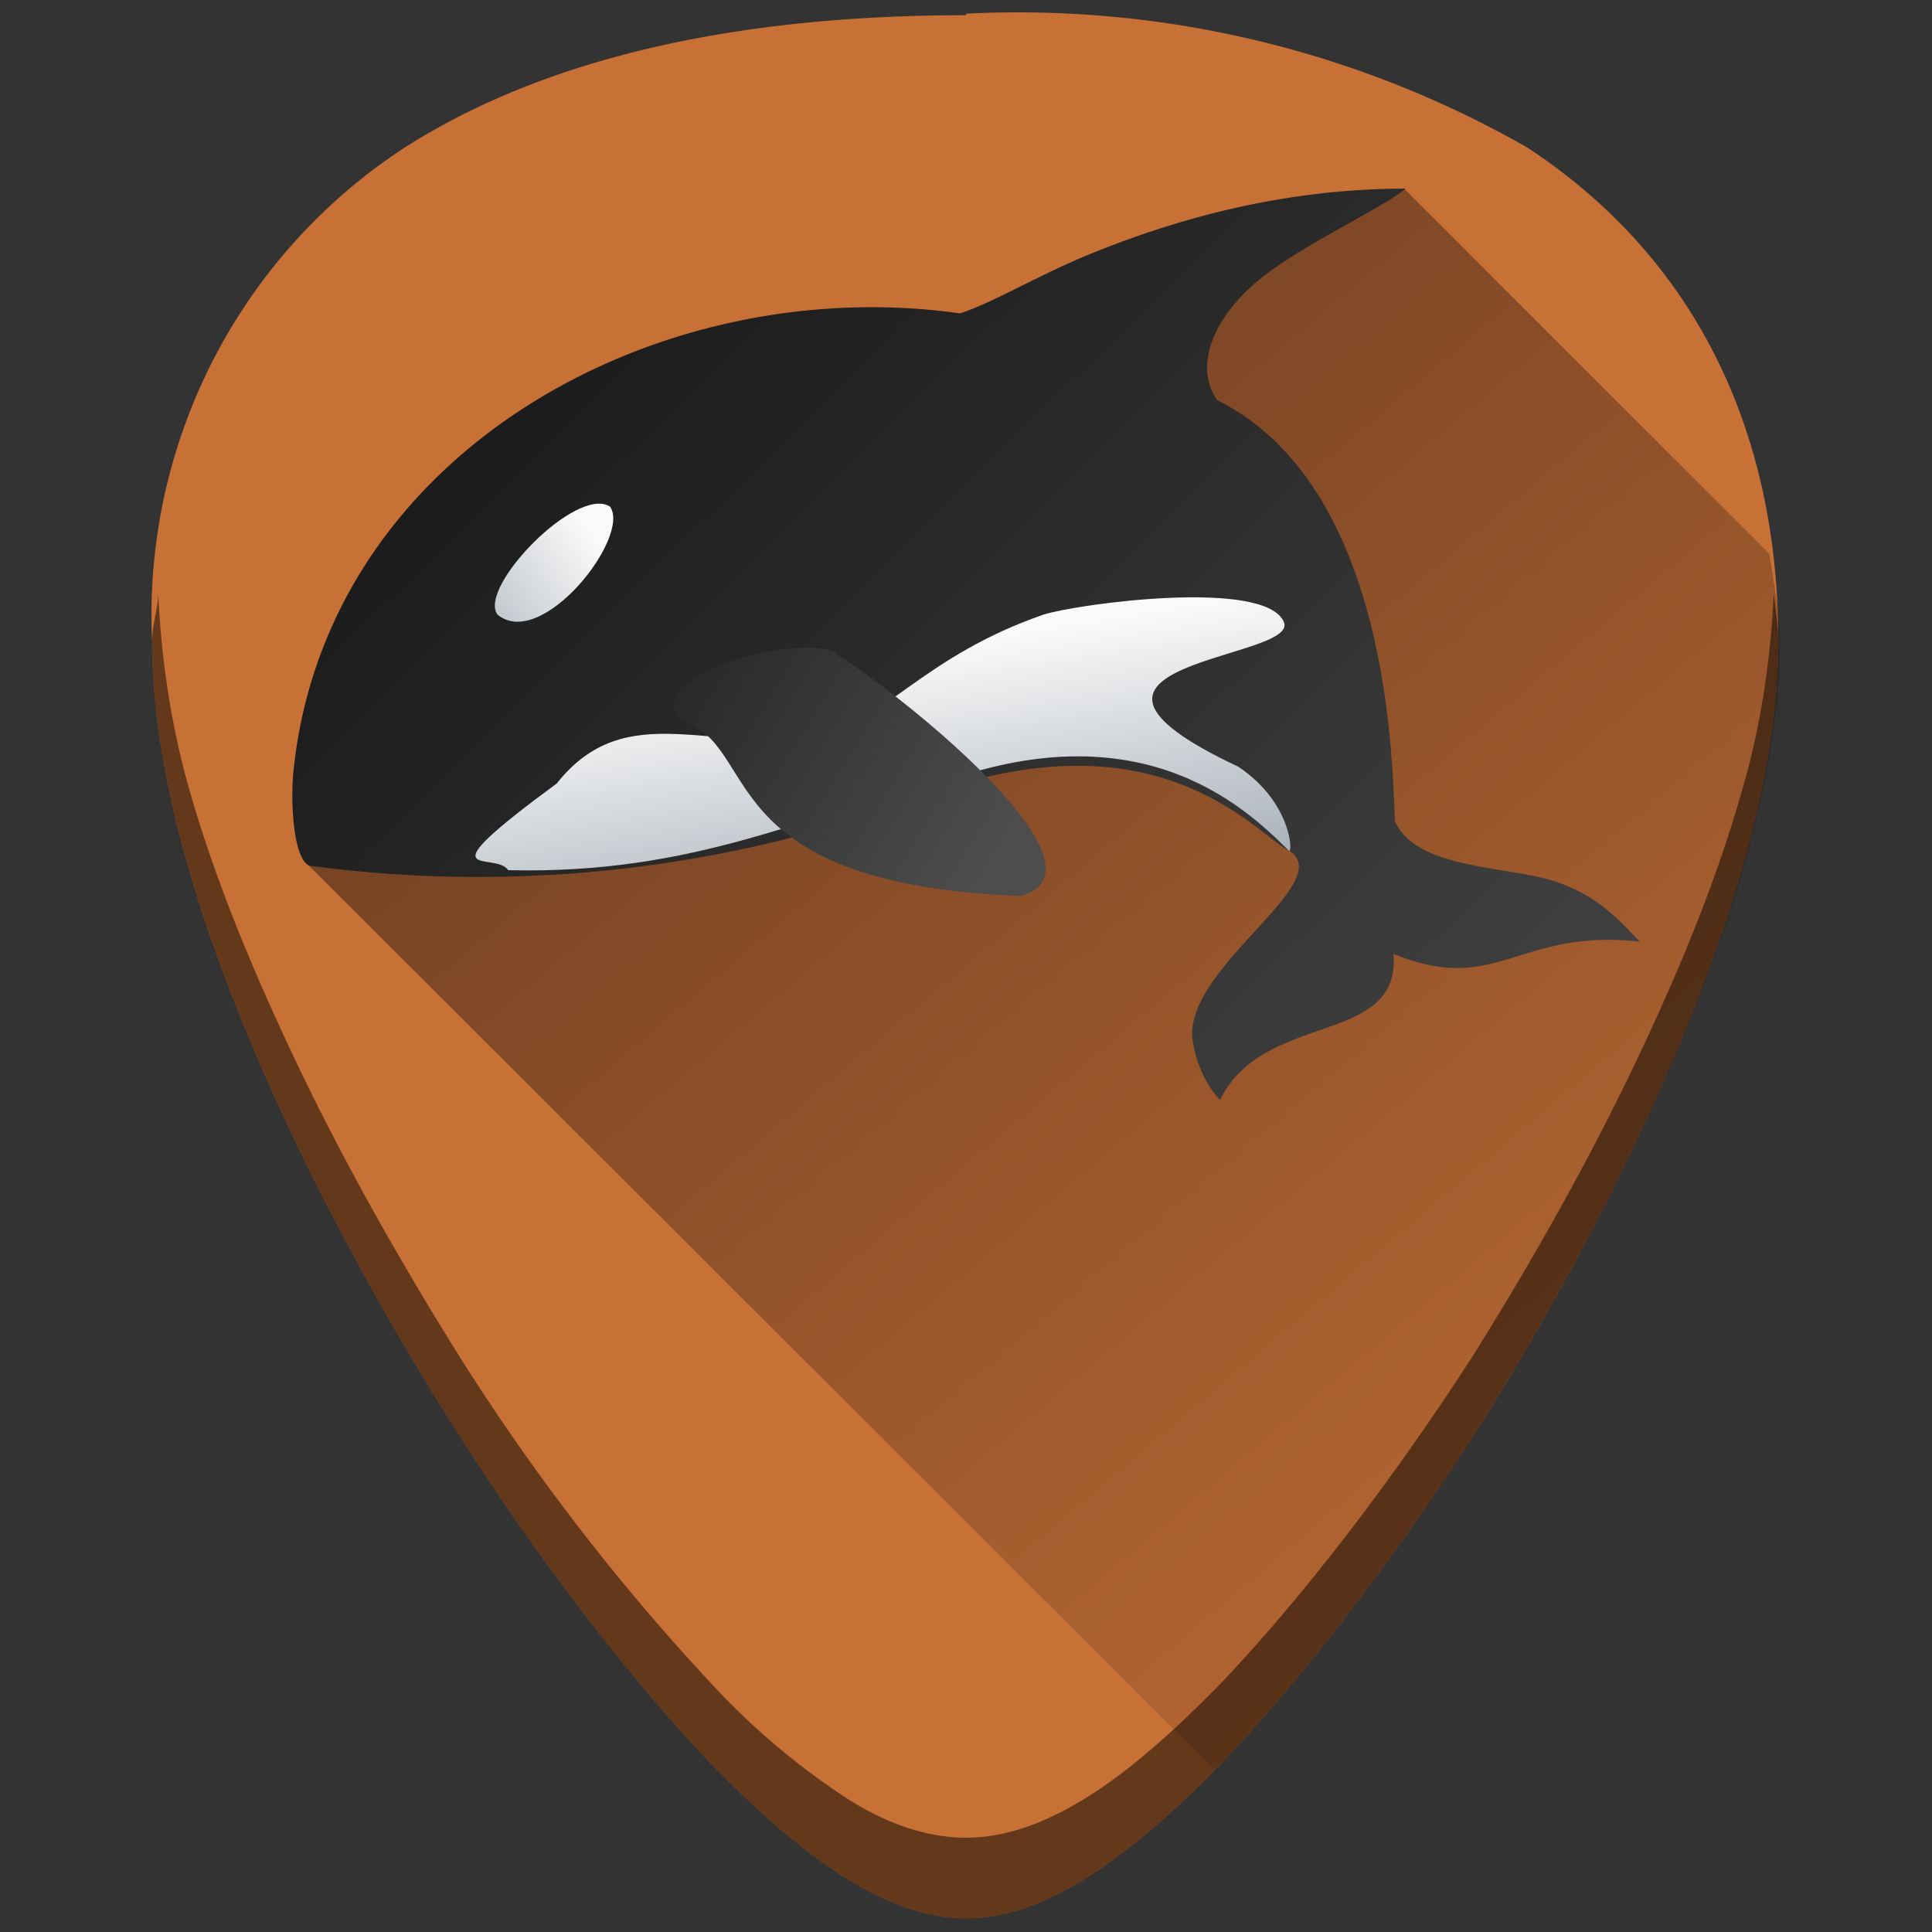 <svg xmlns="http://www.w3.org/2000/svg" xmlns:xlink="http://www.w3.org/1999/xlink" width="48" height="48" viewBox="0 0 12.7 12.7"><rect x="0" y="0" width="12.7" height="12.7" fill="#333333" stroke="none"/><defs><linearGradient id="c"><stop offset="0" stop-color="#1a1a1a"/><stop offset="1" stop-color="#4d4d4d"/></linearGradient><linearGradient id="b"><stop offset="0" stop-color="#00000b"/><stop offset="1" stop-opacity=".03"/></linearGradient><linearGradient id="a"><stop offset="0" stop-color="#788492"/><stop offset="1" stop-color="#fafafa"/></linearGradient><linearGradient id="g" x1="5.49" x2="12.3" y1="32.17" y2="27.67" gradientTransform="matrix(.251 0 0 .228 .94 281.68)" gradientUnits="userSpaceOnUse" xlink:href="#a"/><linearGradient id="f" x1="16.92" x2="14.72" y1="41.53" y2="27.56" gradientTransform="matrix(.195 0 0 .195 1.75 283.4)" gradientUnits="userSpaceOnUse" xlink:href="#a"/><linearGradient xlink:href="#b" id="d" gradientUnits="userSpaceOnUse" x1="3.03" y1="285.68" x2="11.83" y2="296.06"/><linearGradient xlink:href="#c" id="e" x1="3.67" y1="286.09" x2="11.35" y2="293.86" gradientUnits="userSpaceOnUse"/><linearGradient xlink:href="#c" id="h" x1="4.01" y1="287.63" x2="6.88" y2="289.37" gradientUnits="userSpaceOnUse"/></defs><g transform="translate(0 -284.3)"><path d="M6.35 284.4c-1.54 0-2.78.29-3.69.87A3.67 3.67 0 0 0 1 288.52c0 1.91 1.54 4.47 2.01 5.2.54.85 1.13 1.61 1.65 2.16.68.7 1.21 1.03 1.69 1.03s1.01-.33 1.69-1.03c.52-.55 1.11-1.31 1.65-2.15.47-.74 2-3.3 2-5.21 0-1.42-.57-2.54-1.65-3.25a6.75 6.75 0 0 0-3.69-.88z" fill="#c87137"/><path d="M7.98 295.93l.06-.05c.52-.55 1.11-1.31 1.65-2.15.23-.37.74-1.2 1.18-2.17.22-.48.43-1 .58-1.52.15-.52.25-1.04.25-1.52 0-.2-.04-.39-.07-.58l-2.4-2.4-1.44.48-1.61 1.72-2.54 1.17-1.12.7-.49.38z" fill="url(#d)" opacity=".5"/><path d="M1.04 288.2c0 .1-.04.2-.04.32 0 1.91 1.54 4.47 2.01 5.2.54.85 1.13 1.61 1.65 2.16.68.7 1.21 1.03 1.69 1.03s1.01-.33 1.69-1.03c.52-.55 1.11-1.31 1.65-2.15.47-.74 2-3.3 2-5.21 0-.11-.02-.21-.03-.32-.02.42-.08.86-.21 1.3-.15.53-.36 1.05-.58 1.53-.44.97-.95 1.8-1.18 2.17-.54.84-1.13 1.6-1.65 2.15-.34.35-.64.61-.92.78-.28.17-.53.25-.77.25s-.5-.08-.77-.25a4.76 4.76 0 0 1-.92-.78 14.41 14.41 0 0 1-1.65-2.15c-.23-.37-.74-1.2-1.18-2.17-.22-.48-.43-1-.58-1.52-.13-.45-.19-.89-.21-1.31z" opacity=".5"/><ellipse cx="22.75" cy="285.34" rx="8.73" ry="7.78" opacity=".65" fill="none"/><path d="M2.03 289.99a8.34 8.34 0 0 0 3.97-.43c1.6-.62 2.25.22 2.47.33.34.2-.7.78-.63 1.25.04.26.18.39.18.39.29-.59 1.19-.35 1.14-.96.68.28.82-.17 1.62-.08-.12-.12-.26-.3-.57-.4-.33-.1-.9-.08-1.04-.39-.02-.35-.02-2.2-1.17-2.77-.17-.25.01-.6.34-.84.3-.22.74-.42.9-.55-.7 0-1.38.15-2.05.42-.35.14-.66.33-.88.4-1.98-.28-4.16.91-4.38 3-.02.17-.01.57.1.63z" fill="url(#e)" fill-rule="evenodd"/><path d="M3.34 290.02c1.24.03 1.93-.37 2.73-.53 1.39-.56 2.1.1 2.4.4.03.04.03-.31-.33-.55-1.47-.69.4-.7.3-.95-.12-.29-1.36-.12-1.58-.05-.78.27-1.05.7-1.45.79-.72.14-1.29-.26-1.75.32-.91.67-.4.44-.32.57z" fill="url(#f)" fill-rule="evenodd"/><path d="M3.27 288.34c-.13-.18.52-.85.74-.71.14.2-.45.95-.74.71z" fill="url(#g)" fill-rule="evenodd"/><path d="M5.5 288.6c.53.34 1.83 1.42 1.21 1.59-2.06-.08-1.7-1-2.23-1.15-.29-.29.74-.58 1.02-.45z" fill="url(#h)" fill-rule="evenodd"/></g></svg>